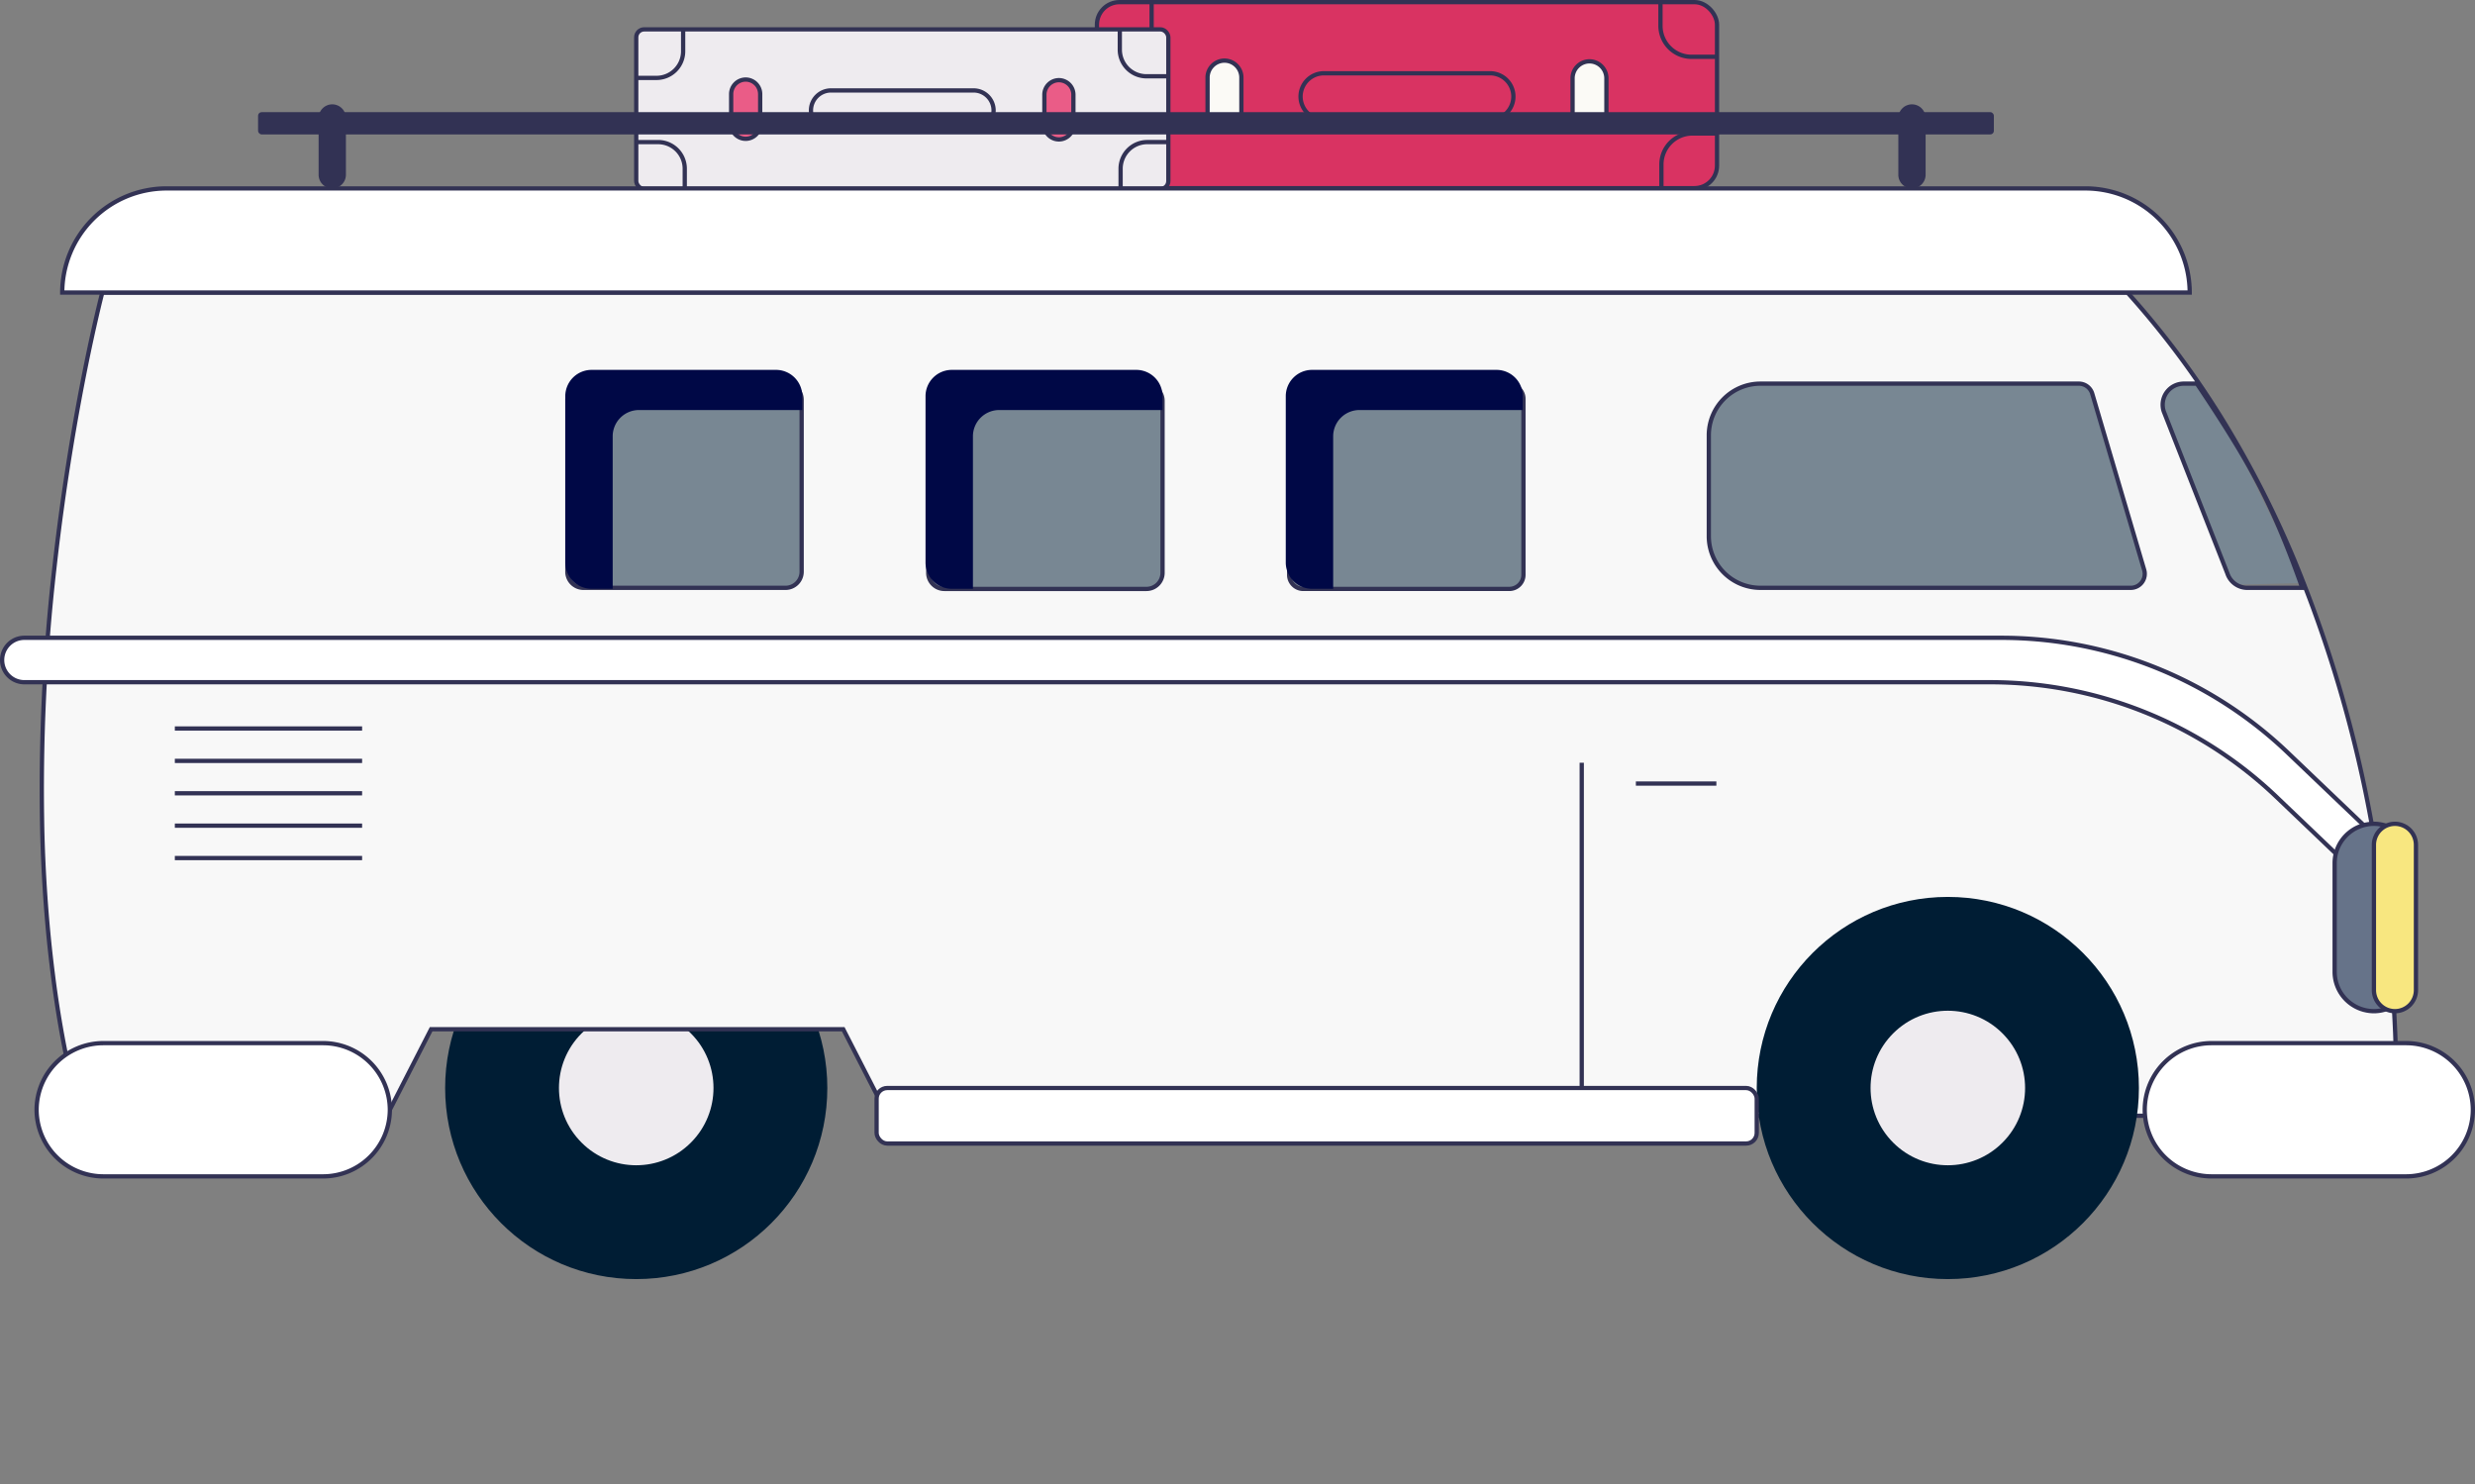<svg xmlns="http://www.w3.org/2000/svg" width="659.557" height="395.569" viewBox="0 0 659.557 395.569"><rect x="0" y="0" width="659.557" height="395.569" fill="#808080" stroke="none"/><defs><style>.a{fill:#323254;}.b{fill:#d93362;}.b,.c,.d,.e,.f,.j,.k,.l,.m,.n{stroke:#323254;stroke-miterlimit:10;}.b,.c,.d,.e,.f,.j,.l,.m,.n{stroke-width:1.138px;}.c{fill:none;}.d{fill:#fbfaf6;}.e,.h{fill:#eeebef;}.f{fill:#ea5c87;}.g{fill:#001d34;}.i{fill:#4baeff;opacity:0.15;}.j{fill:#f8f8f8;}.k,.l{fill:#fff;}.k{stroke-width:1.138px;}.m{fill:#667389;}.n{fill:#f8e780;}.o{fill:#000846;}.p,.q{stroke:none;}.q{fill:#707070;}</style></defs><g transform="translate(-82.982 285.793)"><path class="a" d="M119.615-252.345h0a3.647,3.647,0,0,1-3.636-3.639v-15.131a3.646,3.646,0,0,1,3.636-3.636h0a3.648,3.648,0,0,1,3.639,3.636v15.131A3.649,3.649,0,0,1,119.615-252.345Z" transform="translate(51.911 16.765)"/><path class="a" d="M281.478-252.345h0a3.647,3.647,0,0,1-3.636-3.639v-15.131a3.646,3.646,0,0,1,3.636-3.636h0a3.649,3.649,0,0,1,3.639,3.636v15.131A3.649,3.649,0,0,1,281.478-252.345Z" transform="translate(311.02 16.765)"/><g transform="translate(375.303 -285.224)"><rect class="b" width="165.244" height="49.573" rx="6" transform="translate(0)"/><path class="c" d="M253.471-285.224v6.3a8.271,8.271,0,0,0,8.271,8.271h6.8" transform="translate(-103.296 285.224)"/><path class="c" d="M195.729-270.155h6.3a8.272,8.272,0,0,0,8.273-8.27v-6.8" transform="translate(-195.729 285.224)"/><path class="c" d="M210.8-257.194v-6.3a8.271,8.271,0,0,0-8.27-8.271h-6.8" transform="translate(-195.729 306.768)"/><path class="c" d="M268.137-271.766h-6.3a8.27,8.27,0,0,0-8.271,8.271v6.8" transform="translate(-103.142 306.768)"/><g transform="translate(29.48 15.584)"><path class="c" d="M267.108-265.539H222.79a6.214,6.214,0,0,1-6.2-6.2h0a6.214,6.214,0,0,1,6.2-6.2h44.317a6.214,6.214,0,0,1,6.2,6.2h0A6.214,6.214,0,0,1,267.108-265.539Z" transform="translate(-191.807 281.313)"/><path class="d" d="M248.971-260.758h0a4.521,4.521,0,0,1-4.507-4.507v-9.389a4.519,4.519,0,0,1,4.507-4.5h0a4.519,4.519,0,0,1,4.507,4.5v9.389A4.521,4.521,0,0,1,248.971-260.758Z" transform="translate(-147.194 279.349)"/><path class="d" d="M211.571-260.829h0a4.521,4.521,0,0,1-4.507-4.507v-9.389a4.521,4.521,0,0,1,4.507-4.507h0a4.521,4.521,0,0,1,4.507,4.507v9.389A4.521,4.521,0,0,1,211.571-260.829Z" transform="translate(-207.064 279.232)"/></g></g><g transform="translate(252.529 -277.966)"><rect class="e" width="141.801" height="42.54" rx="2.114"/><path class="c" d="M198.073-282.433v5.4a7.1,7.1,0,0,0,7.1,7.1H211" transform="translate(-69.203 282.434)"/><path class="c" d="M148.523-269.5h5.4a7.1,7.1,0,0,0,7.1-7.1v-5.834" transform="translate(-148.522 282.434)"/><path class="c" d="M161.454-258.382v-5.4a7.1,7.1,0,0,0-7.1-7.1h-5.834" transform="translate(-148.522 300.921)"/><path class="c" d="M210.66-270.884h-5.407a7.1,7.1,0,0,0-7.1,7.1v5.834" transform="translate(-69.072 300.921)"/><g transform="translate(25.298 13.374)"><path class="c" d="M209.775-265.539H171.747a5.335,5.335,0,0,1-5.319-5.319h0a5.333,5.333,0,0,1,5.319-5.319h38.029a5.335,5.335,0,0,1,5.319,5.319h0A5.337,5.337,0,0,1,209.775-265.539Z" transform="translate(-145.159 279.076)"/><path class="f" d="M194.211-261.437h0a3.878,3.878,0,0,1-3.867-3.867v-8.057a3.878,3.878,0,0,1,3.867-3.867h0a3.878,3.878,0,0,1,3.867,3.867v8.057A3.878,3.878,0,0,1,194.211-261.437Z" transform="translate(-106.874 277.39)"/><path class="f" d="M162.117-261.5h0a3.878,3.878,0,0,1-3.867-3.867v-8.057a3.878,3.878,0,0,1,3.867-3.867h0a3.878,3.878,0,0,1,3.867,3.867v8.057A3.878,3.878,0,0,1,162.117-261.5Z" transform="translate(-158.25 277.291)"/></g></g><circle class="g" cx="50.923" cy="50.923" r="50.923" transform="translate(201.606 -46.775)"/><circle class="h" cx="20.591" cy="20.591" r="20.591" transform="translate(223.409 4.147) rotate(-45)"/><g class="i" transform="translate(219.2 -193.333)"><path class="p" d="M 0.5 74.751 L 0.5 0.505 L 445.957 5.008 L 457.102 20.564 L 464.391 34.671 L 470.981 48.088 L 477.522 63.426 L 0.5 74.751 Z"/><path class="q" d="M 1 1.01 L 1 74.239 L 476.773 62.943 L 470.527 48.297 L 463.944 34.897 L 456.674 20.826 L 445.698 5.505 L 1 1.01 M 0 2.288818359375e-05 L 446.215 4.51 L 457.529 20.303 L 464.836 34.445 L 471.436 47.88 L 478.271 63.908 L 0 75.263 L 0 2.288818359375e-05 Z"/></g><path class="j" d="M91.96,219.38H10.229A287.072,287.072,0,0,1,3,181.928C1.464,169.9.508,157.116.158,143.921A520.29,520.29,0,0,1,3.414,73.086c2.444-22,5.777-40.713,8.142-52.538C13.949,8.6,15.923.864,16.141.022l0-.018,0-.006H555.829a233.258,233.258,0,0,1,25.639,34.379,272.14,272.14,0,0,1,18.687,36.565,342.733,342.733,0,0,1,20.88,71.339c1.835,10.044,3.306,20.339,4.37,30.6.852,8.25,1.448,16.473,1.772,24.44.536,13.215.157,21.176.112,22.04v.016l-401.873,0L213.6,196.322H103.775L91.96,219.38ZM336.188,24.565a3.763,3.763,0,0,0-3.758,3.759v46.9a3.763,3.763,0,0,0,3.758,3.758h54.921a3.763,3.763,0,0,0,3.759-3.758v-46.9a3.764,3.764,0,0,0-3.759-3.759Zm-95.638,0a4.3,4.3,0,0,0-4.295,4.295v45.83a4.3,4.3,0,0,0,4.295,4.295H294.4a4.3,4.3,0,0,0,4.295-4.295V28.859a4.3,4.3,0,0,0-4.295-4.295Zm-96.174-.289a4.3,4.3,0,0,0-4.295,4.295V74.4a4.3,4.3,0,0,0,4.295,4.295h53.849A4.3,4.3,0,0,0,202.52,74.4V28.571a4.3,4.3,0,0,0-4.295-4.295Zm426.464,0a5.627,5.627,0,0,0-5.349,7.371l16.958,43.169a5.607,5.607,0,0,0,5.346,3.88h14.622C597.4,64.537,593.205,55.1,587.451,45.033c-5.355-9.365-13.061-20.656-13.133-20.759Zm-112.824,0a13.764,13.764,0,0,0-13.747,13.75V64.944a13.763,13.763,0,0,0,13.747,13.748h98.69a3.729,3.729,0,0,0,3.581-4.784L546.448,26.954a3.731,3.731,0,0,0-3.58-2.679Z" transform="translate(94.093 -207.834)"/><path class="k" d="M656.653-238.393H89.709a27.824,27.824,0,0,1,27.743-27.743H628.913a27.823,27.823,0,0,1,27.74,27.743Z" transform="translate(9.858 30.556)"/><path class="l" d="M163.466-143.049H104.839A17.807,17.807,0,0,1,87.083-160.8h0a17.807,17.807,0,0,1,17.756-17.756h58.627A17.807,17.807,0,0,1,181.219-160.8h0A17.807,17.807,0,0,1,163.466-143.049Z" transform="translate(5.654 170.747)"/><path class="l" d="M372.773-143.049H320.849A17.807,17.807,0,0,1,303.093-160.8h0a17.807,17.807,0,0,1,17.756-17.756h51.925A17.807,17.807,0,0,1,390.529-160.8h0A17.807,17.807,0,0,1,372.773-143.049Z" transform="translate(351.441 170.747)"/><circle class="g" cx="50.923" cy="50.923" r="50.923" transform="translate(551.131 -46.775)"/><rect class="a" width="462.569" height="5.935" rx="0.943" transform="translate(151.755 -255.907)"/><rect class="l" width="234.544" height="14.797" rx="2.837" transform="translate(316.587 4.148)"/><circle class="h" cx="20.591" cy="20.591" r="20.591" transform="translate(572.934 4.147) rotate(-45)"/><path class="l" d="M705.439-162.606l-15.763-15.051a110.55,110.55,0,0,0-76.346-30.6H89.47a5.919,5.919,0,0,1-5.919-5.919h0a5.919,5.919,0,0,1,5.919-5.917H616.29a110.549,110.549,0,0,1,76.346,30.6l20.125,19.22a5.3,5.3,0,0,1,1.077,6.216h0A5.3,5.3,0,0,1,705.439-162.606Z" transform="translate(0 104.268)"/><path class="m" d="M333.015-151.1h0a10.5,10.5,0,0,1-10.466-10.463v-29.007a10.5,10.5,0,0,1,10.466-10.466h0a10.5,10.5,0,0,1,10.466,10.466v29.007A10.5,10.5,0,0,1,333.015-151.1Z" transform="translate(382.586 134.776)"/><path class="n" d="M332.175-151.1h0a5.618,5.618,0,0,1-5.6-5.6v-38.731a5.618,5.618,0,0,1,5.6-5.6h0a5.618,5.618,0,0,1,5.6,5.6V-156.7A5.618,5.618,0,0,1,332.175-151.1Z" transform="translate(389.028 134.776)"/><line class="c" y2="86.187" transform="translate(504.496 -82.531)"/><line class="c" x2="21.454" transform="translate(518.922 -76.983)"/><line class="c" x2="49.905" transform="translate(129.573 -91.656)"/><line class="c" x2="49.905" transform="translate(129.573 -83.025)"/><line class="c" x2="49.905" transform="translate(129.573 -74.394)"/><line class="c" x2="49.905" transform="translate(129.573 -65.763)"/><line class="c" x2="49.905" transform="translate(129.573 -57.132)"/><path class="o" d="M-13139,136.34a7.009,7.009,0,0,1-7-7V85a7.009,7.009,0,0,1,7-7h49.162a7.009,7.009,0,0,1,7,7v3.7h-43.53a7.009,7.009,0,0,0-7,7V136.34H-13139Z" transform="translate(13379.624 -265.224)"/><path class="o" d="M-13139,136.34a7.009,7.009,0,0,1-7-7V85a7.009,7.009,0,0,1,7-7h49.162a7.009,7.009,0,0,1,7,7v3.7h-43.53a7.009,7.009,0,0,0-7,7V136.34H-13139Z" transform="translate(13475.624 -265.224)"/><path class="o" d="M-13139,136.34a7.009,7.009,0,0,1-7-7V85a7.009,7.009,0,0,1,7-7h49.162a7.009,7.009,0,0,1,7,7v3.7h-43.53a7.009,7.009,0,0,0-7,7V136.34H-13139Z" transform="translate(13571.624 -265.224)"/></g></svg>